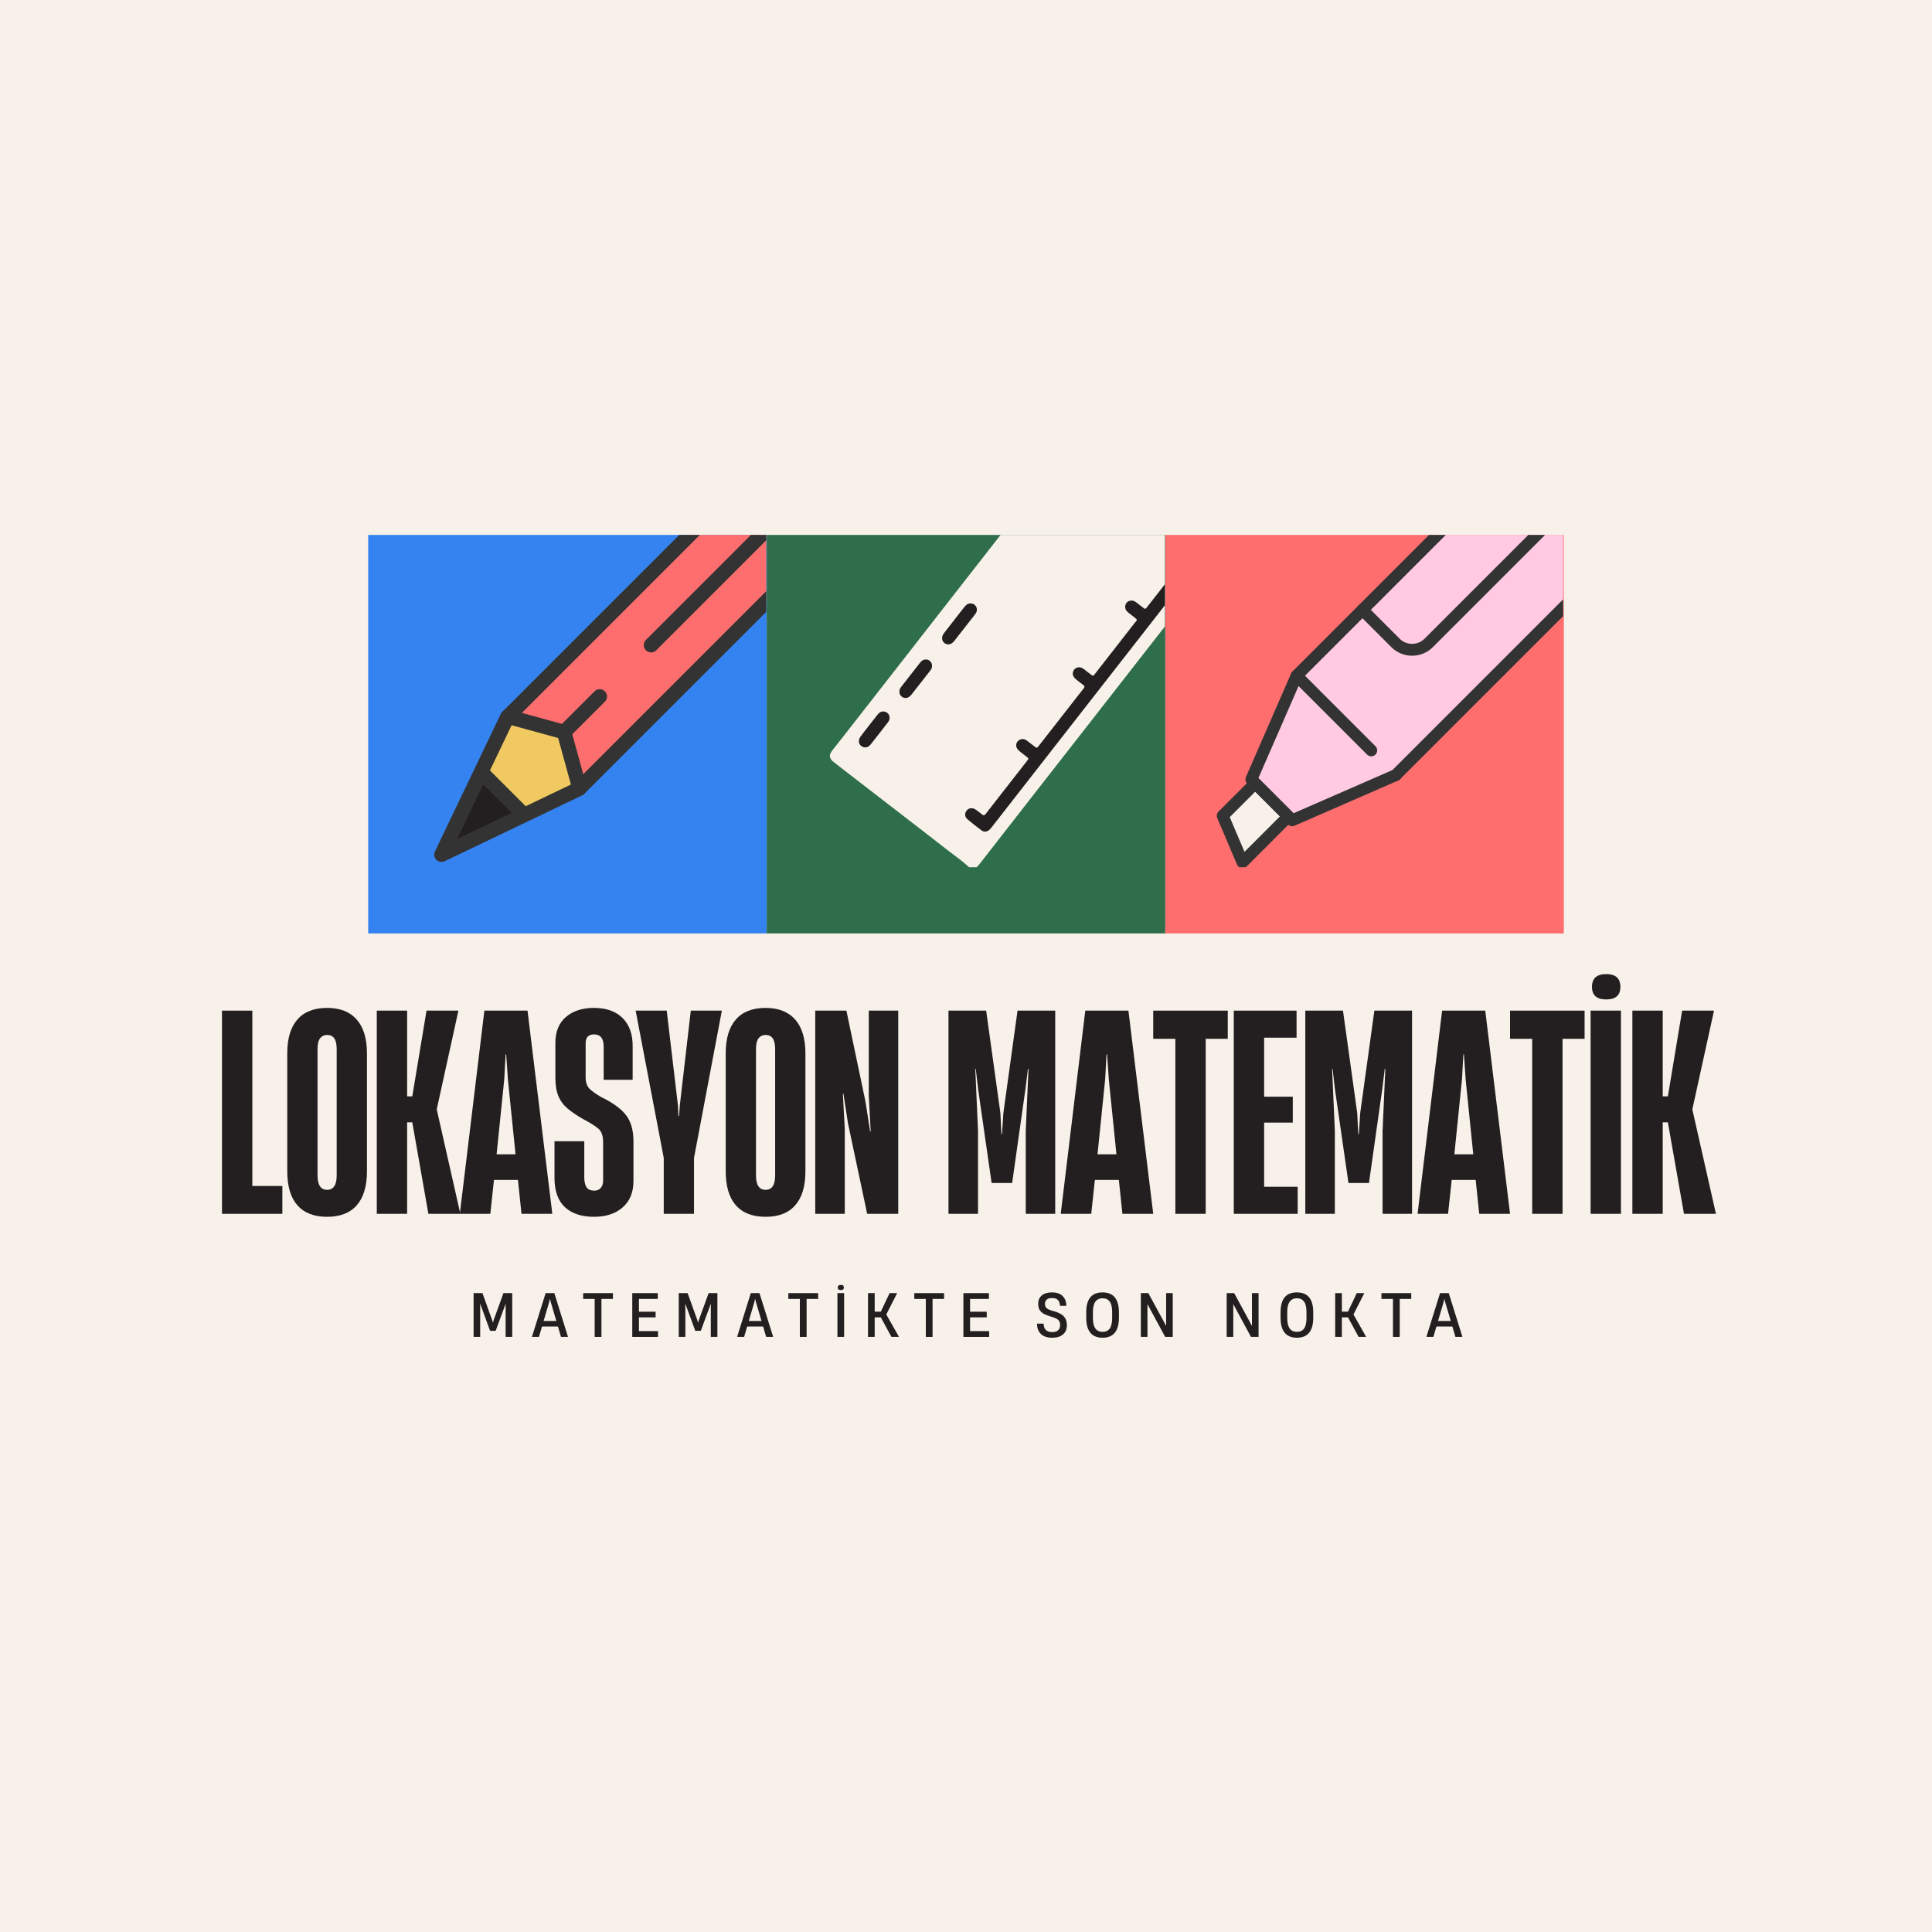 <svg xmlns="http://www.w3.org/2000/svg" xmlns:xlink="http://www.w3.org/1999/xlink" width="500" zoomAndPan="magnify" viewBox="0 0 375 375" height="500" preserveAspectRatio="xMidYMid meet" version="1.0"><defs><g/><clipPath id="18a53bdad0"><path d="M 71.465 103.828 L 148.82 103.828 L 148.82 181.184 L 71.465 181.184 Z M 71.465 103.828 " clip-rule="nonzero"/></clipPath><clipPath id="9b002ea28c"><path d="M 148.82 103.828 L 226.18 103.828 L 226.18 181.184 L 148.82 181.184 Z M 148.82 103.828 " clip-rule="nonzero"/></clipPath><clipPath id="8d3fd972b6"><path d="M 226.18 103.828 L 303.535 103.828 L 303.535 181.184 L 226.18 181.184 Z M 226.18 103.828 " clip-rule="nonzero"/></clipPath><clipPath id="bc98796a0a"><path d="M 85 103.828 L 148.73 103.828 L 148.73 166 L 85 166 Z M 85 103.828 " clip-rule="nonzero"/></clipPath><clipPath id="e4d148630d"><path d="M 84.23 103.828 L 148.73 103.828 L 148.73 167.578 L 84.23 167.578 Z M 84.23 103.828 " clip-rule="nonzero"/></clipPath><clipPath id="d8b515c394"><path d="M 124 103.828 L 148.73 103.828 L 148.73 127 L 124 127 Z M 124 103.828 " clip-rule="nonzero"/></clipPath><clipPath id="a5279fab9a"><path d="M 161 103.828 L 226.094 103.828 L 226.094 168.328 L 161 168.328 Z M 161 103.828 " clip-rule="nonzero"/></clipPath><clipPath id="f34d62b1c0"><path d="M 166 103.828 L 226.094 103.828 L 226.094 162 L 166 162 Z M 166 103.828 " clip-rule="nonzero"/></clipPath><clipPath id="9ede43955b"><path d="M 242 103.828 L 303.402 103.828 L 303.402 160 L 242 160 Z M 242 103.828 " clip-rule="nonzero"/></clipPath><clipPath id="e6f65c08e6"><path d="M 269 103.828 L 303.402 103.828 L 303.402 152 L 269 152 Z M 269 103.828 " clip-rule="nonzero"/></clipPath><clipPath id="19765ef10a"><path d="M 250 103.828 L 303.402 103.828 L 303.402 133 L 250 133 Z M 250 103.828 " clip-rule="nonzero"/></clipPath><clipPath id="162c7fad0d"><path d="M 236 150 L 252 150 L 252 168.328 L 236 168.328 Z M 236 150 " clip-rule="nonzero"/></clipPath><clipPath id="3870f77e57"><path d="M 263 103.828 L 303.402 103.828 L 303.402 128 L 263 128 Z M 263 103.828 " clip-rule="nonzero"/></clipPath></defs><rect x="-37.5" width="450" fill="#ffffff" y="-37.5" height="450" fill-opacity="1"/><rect x="-37.5" width="450" fill="#f8f1e9" y="-37.5" height="450" fill-opacity="1"/><g clip-path="url(#18a53bdad0)"><path fill="#3583f0" d="M 71.465 103.828 L 148.82 103.828 L 148.82 181.184 L 71.465 181.184 Z M 71.465 103.828 " fill-opacity="1" fill-rule="nonzero"/></g><g clip-path="url(#9b002ea28c)"><path fill="#2e6e4b" d="M 148.82 103.828 L 226.18 103.828 L 226.18 181.184 L 148.82 181.184 Z M 148.82 103.828 " fill-opacity="1" fill-rule="nonzero"/></g><g clip-path="url(#8d3fd972b6)"><path fill="#fe6e6e" d="M 226.18 103.828 L 303.535 103.828 L 303.535 181.184 L 226.18 181.184 Z M 226.18 103.828 " fill-opacity="1" fill-rule="nonzero"/></g><g clip-path="url(#bc98796a0a)"><path fill="#fe6e6e" d="M 252.105 13.324 L 112.379 153.051 L 85.699 165.828 L 98.477 139.148 L 238.203 -0.578 Z M 252.105 13.324 " fill-opacity="1" fill-rule="nonzero"/></g><path fill="#231f20" d="M 87.199 164.34 L 100.543 157.949 L 93.59 150.988 Z M 87.199 164.34 " fill-opacity="1" fill-rule="nonzero"/><path fill="#f0c960" d="M 111.477 151.957 L 108.91 142.629 L 99.582 140.062 L 98.914 139.875 L 94.234 149.652 L 101.887 157.305 L 111.66 152.625 Z M 111.477 151.957 " fill-opacity="1" fill-rule="nonzero"/><g clip-path="url(#e4d148630d)"><path stroke-linecap="round" transform="matrix(1.419, 0, 0, 1.419, 83.378, -13.423)" fill="none" stroke-linejoin="round" d="M 118.94 18.855 L 20.443 117.352 L 1.636 126.359 L 10.643 107.552 L 109.14 9.055 " stroke="#333333" stroke-width="2" stroke-opacity="1" stroke-miterlimit="10"/></g><path stroke-linecap="round" transform="matrix(1.419, 0, 0, 1.419, 83.378, -13.423)" fill="none" stroke-linejoin="round" d="M 10.715 107.48 L 18.4 109.595 L 20.515 117.28 " stroke="#333333" stroke-width="2" stroke-opacity="1" stroke-miterlimit="10"/><g clip-path="url(#d8b515c394)"><path stroke-linecap="round" transform="matrix(1.419, 0, 0, 1.419, 83.378, -13.423)" fill="none" stroke-linejoin="round" d="M 30.301 97.699 L 111.244 16.754 " stroke="#333333" stroke-width="2" stroke-opacity="1" stroke-miterlimit="10"/></g><path stroke-linecap="round" transform="matrix(1.419, 0, 0, 1.419, 83.378, -13.423)" fill="none" stroke-linejoin="round" d="M 18.4 109.6 L 23.271 104.732 " stroke="#333333" stroke-width="2" stroke-opacity="1" stroke-miterlimit="10"/><path stroke-linecap="round" transform="matrix(1.419, 0, 0, 1.419, 83.378, -13.423)" fill="none" stroke-linejoin="round" d="M 7.201 115.201 L 12.796 120.797 " stroke="#333333" stroke-width="2" stroke-opacity="1" stroke-miterlimit="10"/><g clip-path="url(#a5279fab9a)"><path fill="#f8f1e9" d="M 172.664 139.207 C 172.66 139.195 172.66 139.184 172.66 139.172 C 172.66 139.172 172.66 139.172 172.66 139.168 C 172.66 139.184 172.664 139.195 172.664 139.211 C 172.664 139.207 172.664 139.207 172.664 139.207 Z M 180.91 129.195 C 180.91 129.184 180.91 129.172 180.906 129.164 C 180.91 129.172 180.91 129.18 180.91 129.188 C 180.91 129.191 180.91 129.191 180.91 129.195 Z M 180.902 129.094 C 180.902 129.094 180.902 129.098 180.902 129.098 C 180.898 129.082 180.898 129.066 180.895 129.047 C 180.895 129.051 180.895 129.055 180.895 129.059 C 180.898 129.07 180.898 129.082 180.902 129.094 Z M 180.906 129.156 C 180.906 129.152 180.906 129.145 180.906 129.137 C 180.906 129.145 180.906 129.156 180.906 129.164 C 180.906 129.16 180.906 129.16 180.906 129.156 Z M 172.66 139.555 C 172.66 139.555 172.66 139.559 172.66 139.559 C 172.664 139.531 172.668 139.5 172.668 139.473 C 172.668 139.473 172.668 139.477 172.668 139.477 C 172.668 139.504 172.664 139.531 172.66 139.555 Z M 172.672 139.328 C 172.672 139.367 172.672 139.406 172.672 139.441 C 172.672 139.441 172.672 139.445 172.672 139.445 C 172.672 139.406 172.672 139.367 172.672 139.328 C 172.672 139.324 172.672 139.32 172.672 139.312 C 172.672 139.32 172.672 139.324 172.672 139.328 Z M 180.887 129 C 180.887 129 180.887 129.004 180.887 129.008 C 180.883 128.992 180.883 128.977 180.879 128.957 C 180.879 128.961 180.879 128.965 180.879 128.965 C 180.883 128.977 180.883 128.988 180.887 129 Z M 180.223 128.145 C 180.227 128.145 180.227 128.145 180.227 128.145 C 180.227 128.145 180.227 128.145 180.223 128.145 Z M 180.75 128.633 C 180.75 128.633 180.754 128.633 180.754 128.633 C 180.746 128.625 180.742 128.617 180.738 128.609 C 180.738 128.609 180.738 128.613 180.742 128.613 C 180.742 128.621 180.746 128.625 180.75 128.633 Z M 180.227 128.145 C 180.23 128.145 180.23 128.148 180.234 128.148 C 180.23 128.148 180.23 128.145 180.227 128.145 Z M 180.793 128.711 C 180.793 128.711 180.793 128.711 180.793 128.707 C 180.793 128.707 180.793 128.711 180.793 128.711 Z M 180.789 128.707 C 180.789 128.703 180.785 128.699 180.785 128.695 C 180.785 128.699 180.789 128.703 180.793 128.707 C 180.789 128.707 180.789 128.707 180.789 128.707 Z M 180.867 128.918 C 180.863 128.906 180.863 128.898 180.859 128.891 C 180.859 128.895 180.863 128.902 180.863 128.906 C 180.863 128.91 180.867 128.914 180.867 128.918 Z M 180.859 128.891 C 180.859 128.883 180.855 128.879 180.855 128.875 C 180.855 128.875 180.855 128.875 180.855 128.879 C 180.855 128.883 180.859 128.887 180.859 128.891 Z M 180.84 128.824 C 180.836 128.812 180.832 128.801 180.828 128.789 C 180.828 128.793 180.828 128.793 180.828 128.793 C 180.828 128.801 180.832 128.805 180.832 128.812 C 180.836 128.816 180.836 128.82 180.84 128.824 Z M 172.617 139.734 C 172.621 139.723 172.629 139.711 172.629 139.695 C 172.629 139.711 172.621 139.723 172.617 139.734 Z M 172.484 140.035 C 172.488 140.035 172.488 140.031 172.488 140.027 C 172.488 140.031 172.488 140.035 172.484 140.035 Z M 172.414 138.59 C 172.418 138.598 172.422 138.602 172.426 138.605 C 172.422 138.602 172.418 138.598 172.414 138.59 Z M 172.332 138.5 C 172.332 138.5 172.336 138.504 172.34 138.508 C 172.336 138.504 172.332 138.5 172.332 138.5 Z M 172.492 138.703 C 172.492 138.707 172.496 138.711 172.5 138.715 C 172.496 138.711 172.492 138.707 172.492 138.703 Z M 172.645 139.082 C 172.641 139.07 172.637 139.062 172.637 139.051 C 172.637 139.051 172.637 139.051 172.637 139.055 C 172.641 139.062 172.641 139.07 172.645 139.082 Z M 172.645 139.082 C 172.645 139.082 172.645 139.086 172.645 139.086 C 172.645 139.086 172.645 139.082 172.645 139.082 Z M 172.348 138.516 C 172.344 138.516 172.344 138.512 172.34 138.508 C 172.344 138.512 172.344 138.516 172.348 138.516 Z M 172.5 138.715 C 172.5 138.715 172.5 138.719 172.5 138.719 C 172.5 138.719 172.5 138.715 172.5 138.715 Z M 172.598 139.801 C 172.605 139.777 172.613 139.758 172.617 139.734 C 172.613 139.758 172.605 139.777 172.598 139.797 C 172.598 139.801 172.598 139.801 172.598 139.801 Z M 172.605 138.941 C 172.602 138.934 172.598 138.93 172.598 138.922 C 172.598 138.926 172.598 138.926 172.598 138.926 C 172.602 138.93 172.602 138.934 172.605 138.941 Z M 180.312 128.188 Z M 172.504 140.008 C 172.516 139.98 172.527 139.957 172.539 139.934 C 172.527 139.957 172.516 139.98 172.504 140.004 C 172.504 140.004 172.504 140.004 172.504 140.008 Z M 172.633 139.68 C 172.633 139.68 172.633 139.68 172.633 139.684 C 172.641 139.652 172.648 139.621 172.652 139.59 C 172.648 139.621 172.641 139.648 172.633 139.68 Z M 172.555 139.902 C 172.559 139.895 172.559 139.891 172.562 139.887 C 172.559 139.891 172.559 139.895 172.555 139.898 C 172.555 139.898 172.555 139.898 172.555 139.902 Z M 172.559 138.832 C 172.555 138.824 172.551 138.812 172.547 138.805 C 172.551 138.812 172.555 138.824 172.559 138.832 Z M 172.562 139.887 C 172.57 139.867 172.578 139.848 172.586 139.824 C 172.586 139.828 172.586 139.828 172.586 139.828 C 172.578 139.848 172.57 139.867 172.562 139.887 Z M 187.336 158.117 C 187.328 158.441 187.465 158.766 187.762 159.023 C 187.465 158.766 187.328 158.441 187.336 158.117 Z M 238.965 95.098 C 239.32 95.371 239.539 95.539 239.711 95.586 C 239.539 95.539 239.32 95.371 238.965 95.098 Z M 237.043 96.781 C 237.105 96.836 237.172 96.891 237.234 96.945 C 237.172 96.891 237.105 96.836 237.043 96.781 Z M 236.559 95.711 C 236.562 95.648 236.57 95.586 236.586 95.523 C 236.57 95.586 236.562 95.648 236.559 95.711 Z M 236.555 95.777 C 236.551 96.113 236.695 96.418 236.945 96.684 C 236.695 96.418 236.551 96.113 236.555 95.777 Z M 246.375 87.465 C 246.277 87.574 246.191 87.699 246.102 87.816 C 246.191 87.699 246.277 87.574 246.375 87.465 Z M 220.266 116.762 C 220.113 116.68 219.953 116.629 219.785 116.609 C 219.953 116.629 220.113 116.68 220.266 116.762 Z M 246.301 86.941 C 246.504 87.09 246.57 87.238 246.395 87.441 C 246.57 87.238 246.504 87.09 246.301 86.941 Z M 229.855 108.043 C 229.895 108.078 229.926 108.113 229.949 108.152 C 229.926 108.113 229.895 108.078 229.855 108.043 Z M 265.395 65.199 C 265.504 65.301 265.59 65.402 265.66 65.504 C 265.59 65.402 265.504 65.301 265.395 65.199 Z M 180.301 128.184 C 180.305 128.184 180.309 128.188 180.312 128.188 C 180.309 128.188 180.305 128.184 180.301 128.184 Z M 212.152 131.18 C 212.289 131.172 212.402 131.008 212.668 130.656 C 212.402 131.008 212.289 131.172 212.152 131.18 Z M 229.316 104.672 C 228.852 104.59 228.395 104.766 228.109 105.156 C 228.395 104.766 228.852 104.59 229.316 104.672 Z M 277.602 49.219 C 277.574 53.395 276.25 57.105 273.707 60.434 C 272.766 61.664 271.883 62.945 270.926 64.168 C 268.285 67.547 265.637 70.922 262.992 74.297 C 261.137 76.672 259.285 79.051 257.43 81.426 C 255.148 84.352 252.863 87.273 250.582 90.199 C 248.941 92.301 247.301 94.402 245.664 96.504 C 243.555 99.211 241.445 101.918 239.336 104.625 C 236.262 108.574 233.184 112.527 230.105 116.477 C 226.625 120.938 223.141 125.395 219.66 129.852 C 216.879 133.418 214.102 136.984 211.32 140.547 C 208.141 144.625 204.953 148.695 201.77 152.77 C 198.676 156.738 195.586 160.707 192.492 164.676 C 191.668 165.734 190.84 166.797 190.012 167.855 C 189.734 168.211 189.426 168.52 188.941 168.562 C 188.602 168.59 188.293 168.5 188.043 168.27 C 186.793 167.121 185.398 166.16 184.062 165.117 C 180.793 162.562 177.504 160.031 174.219 157.496 C 170.844 154.887 167.461 152.285 164.086 149.68 C 163.312 149.082 162.551 148.477 161.781 147.879 C 160.965 147.242 160.859 146.559 161.496 145.727 C 162.199 144.805 162.938 143.91 163.648 142.996 C 166.93 138.793 170.211 134.59 173.488 130.387 C 176.598 126.398 179.703 122.414 182.812 118.426 C 186.121 114.188 189.434 109.945 192.742 105.707 C 195.707 101.906 198.672 98.102 201.641 94.301 C 205.25 89.676 208.855 85.051 212.465 80.426 C 215.551 76.48 218.645 72.543 221.727 68.598 C 223.938 65.766 226.133 62.918 228.344 60.086 C 231.426 56.141 234.52 52.203 237.602 48.254 C 239.941 45.258 242.266 42.25 244.602 39.25 C 245.344 38.301 246.055 37.32 246.922 36.48 C 249.641 33.84 252.844 32.102 256.602 31.496 C 262.012 30.621 266.871 31.922 271.109 35.391 C 274.465 38.141 276.508 41.699 277.316 45.965 C 277.52 47.039 277.633 48.121 277.602 49.219 Z M 172.637 139.051 C 172.637 139.051 172.637 139.051 172.637 139.055 C 172.641 139.062 172.641 139.07 172.645 139.082 C 172.645 139.082 172.645 139.086 172.645 139.086 C 172.645 139.086 172.645 139.082 172.645 139.082 C 172.641 139.07 172.637 139.062 172.637 139.051 Z M 172.348 138.516 C 172.344 138.516 172.344 138.512 172.34 138.508 C 172.336 138.504 172.332 138.5 172.332 138.5 C 172.332 138.5 172.336 138.504 172.34 138.508 C 172.344 138.512 172.344 138.516 172.348 138.516 Z M 172.426 138.605 C 172.422 138.602 172.418 138.598 172.414 138.59 C 172.418 138.598 172.422 138.602 172.426 138.605 Z M 172.488 140.027 C 172.488 140.031 172.488 140.035 172.484 140.035 C 172.488 140.035 172.488 140.031 172.488 140.027 Z M 172.5 138.719 C 172.5 138.719 172.5 138.715 172.5 138.715 C 172.496 138.711 172.492 138.707 172.492 138.703 C 172.492 138.707 172.496 138.711 172.5 138.715 C 172.5 138.715 172.5 138.719 172.5 138.719 Z M 172.539 139.934 C 172.527 139.957 172.516 139.98 172.504 140.008 C 172.504 140.004 172.504 140.004 172.504 140.004 C 172.516 139.98 172.527 139.957 172.539 139.934 Z M 172.547 138.805 C 172.551 138.812 172.555 138.824 172.559 138.832 C 172.555 138.824 172.551 138.812 172.547 138.805 Z M 172.586 139.824 C 172.578 139.848 172.57 139.867 172.562 139.887 C 172.559 139.891 172.559 139.895 172.555 139.898 C 172.555 139.898 172.555 139.898 172.555 139.902 C 172.559 139.895 172.559 139.891 172.562 139.887 C 172.57 139.867 172.578 139.848 172.586 139.828 C 172.586 139.828 172.586 139.828 172.586 139.824 Z M 172.598 138.922 C 172.598 138.926 172.598 138.926 172.598 138.926 C 172.602 138.93 172.602 138.934 172.605 138.941 C 172.602 138.934 172.598 138.93 172.598 138.922 Z M 172.629 139.695 C 172.629 139.711 172.621 139.723 172.617 139.734 C 172.613 139.758 172.605 139.777 172.598 139.797 C 172.598 139.801 172.598 139.801 172.598 139.801 C 172.605 139.777 172.613 139.758 172.617 139.734 C 172.621 139.723 172.629 139.711 172.629 139.695 Z M 172.652 139.59 C 172.648 139.621 172.641 139.648 172.633 139.68 C 172.633 139.68 172.633 139.68 172.633 139.684 C 172.641 139.652 172.648 139.621 172.652 139.59 Z M 172.66 139.168 C 172.66 139.184 172.664 139.195 172.664 139.211 C 172.664 139.207 172.664 139.207 172.664 139.207 C 172.66 139.195 172.66 139.184 172.66 139.172 C 172.66 139.172 172.66 139.172 172.66 139.168 Z M 172.668 139.473 C 172.668 139.473 172.668 139.477 172.668 139.477 C 172.668 139.504 172.664 139.531 172.66 139.555 C 172.66 139.555 172.66 139.559 172.66 139.559 C 172.664 139.531 172.668 139.5 172.668 139.473 Z M 172.672 139.328 C 172.672 139.324 172.672 139.32 172.672 139.312 C 172.672 139.32 172.672 139.324 172.672 139.328 C 172.672 139.367 172.672 139.406 172.672 139.441 C 172.672 139.441 172.672 139.445 172.672 139.445 C 172.672 139.406 172.672 139.367 172.672 139.328 Z M 180.906 129.137 C 180.906 129.145 180.906 129.156 180.906 129.164 C 180.91 129.172 180.91 129.18 180.91 129.188 C 180.91 129.191 180.91 129.191 180.91 129.195 C 180.91 129.184 180.91 129.172 180.906 129.164 C 180.906 129.16 180.906 129.16 180.906 129.156 C 180.906 129.152 180.906 129.145 180.906 129.137 Z M 180.895 129.047 C 180.895 129.051 180.895 129.055 180.895 129.059 C 180.898 129.07 180.898 129.082 180.902 129.094 C 180.902 129.094 180.902 129.098 180.902 129.098 C 180.898 129.082 180.898 129.066 180.895 129.047 Z M 180.879 128.957 C 180.879 128.961 180.879 128.965 180.879 128.965 C 180.883 128.977 180.883 128.988 180.887 129 C 180.887 129 180.887 129.004 180.887 129.008 C 180.883 128.992 180.883 128.977 180.879 128.957 Z M 180.855 128.875 C 180.855 128.875 180.855 128.875 180.855 128.879 C 180.855 128.883 180.859 128.887 180.859 128.891 C 180.863 128.898 180.863 128.906 180.867 128.918 C 180.867 128.914 180.863 128.91 180.863 128.906 C 180.863 128.902 180.859 128.895 180.859 128.891 C 180.859 128.883 180.855 128.879 180.855 128.875 Z M 180.828 128.789 C 180.832 128.801 180.836 128.812 180.84 128.824 C 180.836 128.82 180.836 128.816 180.832 128.812 C 180.832 128.805 180.828 128.801 180.828 128.793 C 180.828 128.793 180.828 128.793 180.828 128.789 Z M 180.785 128.695 C 180.785 128.699 180.789 128.703 180.793 128.707 C 180.793 128.707 180.793 128.711 180.793 128.711 C 180.793 128.711 180.793 128.711 180.793 128.707 C 180.789 128.707 180.789 128.707 180.789 128.707 C 180.789 128.703 180.785 128.699 180.785 128.695 Z M 180.738 128.609 C 180.738 128.609 180.738 128.613 180.742 128.613 C 180.742 128.621 180.746 128.625 180.75 128.633 C 180.75 128.633 180.754 128.633 180.754 128.633 C 180.746 128.625 180.742 128.617 180.738 128.609 Z M 180.234 128.148 C 180.23 128.148 180.23 128.145 180.227 128.145 C 180.227 128.145 180.227 128.145 180.223 128.145 C 180.227 128.145 180.227 128.145 180.227 128.145 C 180.23 128.145 180.23 128.148 180.234 128.148 Z M 180.312 128.188 C 180.309 128.188 180.305 128.184 180.301 128.184 C 180.305 128.184 180.309 128.188 180.312 128.188 Z M 180.387 128.234 C 180.383 128.234 180.383 128.234 180.383 128.234 C 180.379 128.23 180.379 128.23 180.379 128.23 C 180.379 128.23 180.379 128.23 180.383 128.234 C 180.383 128.234 180.383 128.234 180.387 128.234 Z M 180.594 128.418 C 180.59 128.414 180.586 128.41 180.582 128.402 C 180.582 128.406 180.586 128.406 180.586 128.406 C 180.586 128.406 180.59 128.41 180.594 128.414 C 180.594 128.414 180.594 128.418 180.594 128.418 Z M 180.656 128.488 C 180.648 128.48 180.645 128.473 180.641 128.469 C 180.645 128.473 180.648 128.48 180.652 128.484 C 180.652 128.488 180.652 128.488 180.656 128.488 Z M 180.703 128.555 C 180.703 128.555 180.707 128.559 180.707 128.559 C 180.703 128.555 180.703 128.555 180.703 128.555 C 180.699 128.547 180.695 128.543 180.691 128.535 C 180.691 128.535 180.691 128.539 180.691 128.539 C 180.695 128.543 180.699 128.551 180.703 128.555 Z M 180.91 129.285 C 180.914 129.262 180.91 129.238 180.91 129.215 C 180.91 129.238 180.91 129.262 180.91 129.285 C 180.918 129.551 180.836 129.781 180.707 129.996 C 180.836 129.781 180.918 129.551 180.91 129.285 Z M 197.246 144.664 C 197.246 144.707 197.246 144.75 197.25 144.793 C 197.254 144.828 197.258 144.867 197.266 144.906 C 197.312 145.168 197.449 145.426 197.684 145.645 C 197.738 145.695 197.797 145.746 197.852 145.797 C 197.797 145.746 197.738 145.695 197.684 145.645 C 197.449 145.426 197.312 145.168 197.266 144.906 C 197.258 144.867 197.254 144.828 197.25 144.793 C 197.246 144.75 197.246 144.707 197.246 144.664 Z M 196.023 151.984 C 197.121 150.578 198.215 149.176 199.312 147.77 C 199.328 147.746 199.344 147.727 199.359 147.703 C 199.344 147.727 199.328 147.746 199.312 147.77 C 198.215 149.176 197.121 150.578 196.023 151.984 Z M 190.945 158.273 C 190.945 158.273 190.941 158.273 190.941 158.273 C 190.941 158.273 190.945 158.273 190.945 158.273 Z M 187.41 157.738 C 187.43 157.688 187.453 157.637 187.477 157.586 C 187.453 157.637 187.43 157.688 187.41 157.738 Z M 188.785 159.875 C 188.438 159.598 188.098 159.312 187.762 159.023 C 187.465 158.766 187.328 158.441 187.336 158.117 C 187.328 158.441 187.465 158.766 187.762 159.023 C 188.098 159.312 188.438 159.598 188.785 159.875 Z M 190.188 157.773 C 190.02 157.648 189.855 157.523 189.688 157.395 C 189.539 157.285 189.391 157.168 189.227 157.082 C 188.617 156.762 187.988 156.887 187.605 157.391 C 187.559 157.449 187.516 157.512 187.48 157.578 C 187.516 157.512 187.559 157.449 187.605 157.391 C 187.988 156.887 188.617 156.762 189.227 157.082 C 189.391 157.168 189.539 157.285 189.688 157.395 C 189.855 157.523 190.02 157.648 190.188 157.773 Z M 190.703 161.328 C 190.668 161.309 190.637 161.289 190.602 161.27 C 190.637 161.289 190.668 161.309 190.703 161.328 Z M 191.387 161.434 C 191.332 161.441 191.273 161.449 191.219 161.449 C 191.07 161.453 190.926 161.426 190.781 161.367 C 190.762 161.355 190.742 161.348 190.723 161.336 C 190.742 161.348 190.762 161.355 190.781 161.367 C 190.926 161.426 191.07 161.453 191.219 161.449 C 191.273 161.449 191.332 161.441 191.387 161.434 Z M 200.547 150.273 C 197.875 153.699 195.203 157.125 192.531 160.547 C 192.473 160.621 192.414 160.699 192.352 160.77 C 192.414 160.699 192.473 160.621 192.531 160.547 C 195.203 157.125 197.875 153.699 200.547 150.273 Z M 209.496 129.551 Z M 209.062 129.613 C 209.047 129.617 209.035 129.625 209.023 129.629 C 209.035 129.625 209.047 129.617 209.062 129.613 Z M 208.977 131.992 C 209.055 132.055 209.129 132.117 209.207 132.176 C 209.379 132.312 209.551 132.453 209.727 132.59 C 209.551 132.453 209.379 132.312 209.207 132.176 C 209.129 132.117 209.055 132.055 208.977 131.992 Z M 208.227 130.781 C 208.227 130.832 208.23 130.883 208.238 130.934 C 208.246 130.984 208.258 131.035 208.27 131.086 C 208.277 131.109 208.285 131.137 208.297 131.16 C 208.344 131.297 208.418 131.43 208.52 131.559 C 208.418 131.43 208.344 131.297 208.297 131.16 C 208.285 131.137 208.277 131.109 208.27 131.086 C 208.258 131.035 208.246 130.984 208.238 130.934 C 208.23 130.883 208.227 130.832 208.227 130.781 C 208.223 130.5 208.32 130.223 208.523 129.98 C 208.617 129.867 208.734 129.77 208.863 129.699 C 208.734 129.77 208.617 129.867 208.523 129.98 C 208.32 130.223 208.223 130.5 208.227 130.781 Z M 208.629 131.684 C 208.629 131.684 208.625 131.684 208.625 131.68 C 208.625 131.684 208.629 131.684 208.629 131.684 Z M 209.73 134.418 C 209.457 134.77 209.184 135.121 208.91 135.469 C 207.703 137.016 206.496 138.559 205.289 140.105 C 206.496 138.559 207.703 137.016 208.91 135.469 C 209.184 135.121 209.457 134.77 209.73 134.418 Z M 210.492 133.301 C 210.492 133.316 210.492 133.328 210.492 133.344 C 210.492 133.371 210.484 133.398 210.473 133.43 C 210.484 133.398 210.492 133.371 210.492 133.344 C 210.492 133.328 210.492 133.316 210.492 133.301 Z M 210.57 130.051 C 210.438 129.949 210.305 129.852 210.164 129.766 C 210.031 129.68 209.891 129.625 209.754 129.59 C 209.891 129.625 210.031 129.68 210.164 129.766 C 210.305 129.852 210.438 129.949 210.57 130.051 Z M 211.684 130.906 C 211.574 130.824 211.441 130.719 211.277 130.602 C 211.262 130.59 211.25 130.582 211.234 130.57 C 211.25 130.582 211.262 130.59 211.277 130.602 C 211.441 130.719 211.574 130.824 211.684 130.906 Z M 216.84 125.32 C 215.523 127.008 214.207 128.695 212.883 130.379 C 212.805 130.48 212.73 130.574 212.668 130.656 C 212.402 131.008 212.289 131.172 212.152 131.18 C 212.07 131.184 211.984 131.137 211.855 131.039 C 211.844 131.031 211.828 131.02 211.816 131.012 C 211.828 131.02 211.844 131.031 211.855 131.039 C 211.984 131.137 212.07 131.184 212.152 131.18 C 212.289 131.172 212.402 131.008 212.668 130.656 C 212.73 130.574 212.805 130.48 212.883 130.379 C 214.207 128.695 215.523 127.008 216.84 125.32 Z M 218.996 116.762 C 218.562 117.004 218.34 117.484 218.402 117.961 C 218.34 117.484 218.562 117.004 218.996 116.762 Z M 219.234 116.66 C 219.18 116.68 219.125 116.699 219.074 116.723 C 219.125 116.699 219.18 116.68 219.234 116.66 Z M 220.039 119.734 C 219.879 119.609 219.719 119.492 219.559 119.371 C 219.453 119.289 219.344 119.207 219.242 119.125 C 219.344 119.207 219.453 119.289 219.559 119.371 C 219.719 119.492 219.879 119.609 220.039 119.734 Z M 221.438 117.641 C 221.125 117.398 220.812 117.156 220.5 116.914 C 220.445 116.871 220.391 116.832 220.332 116.801 C 220.312 116.785 220.289 116.773 220.266 116.762 C 220.113 116.68 219.953 116.629 219.785 116.609 C 219.953 116.629 220.113 116.68 220.266 116.762 C 220.289 116.773 220.312 116.785 220.332 116.801 C 220.391 116.832 220.445 116.871 220.5 116.914 C 220.812 117.156 221.125 117.398 221.438 117.641 Z M 255.895 49.199 C 255.93 51.562 257.777 52.934 259.664 52.945 C 261.34 52.953 263.504 51.539 263.391 49.176 C 263.383 47.07 261.742 45.434 259.633 45.434 C 257.797 45.43 255.859 46.863 255.895 49.199 Z M 262.707 66.344 C 262.684 66.25 262.613 66.16 262.469 66.066 C 262.281 65.945 262.102 65.805 261.93 65.656 C 262.102 65.805 262.281 65.945 262.469 66.066 C 262.613 66.16 262.684 66.25 262.707 66.344 Z M 261.57 63.805 C 261.672 63.672 261.789 63.566 261.918 63.484 C 261.789 63.566 261.672 63.672 261.57 63.805 C 261.277 64.188 261.246 64.672 261.465 65.102 C 261.246 64.672 261.277 64.188 261.57 63.805 Z M 256.828 74.062 C 256.848 74.035 256.871 74.012 256.895 73.98 C 256.871 74.012 256.848 74.035 256.828 74.062 Z M 256.309 74.148 C 256.262 74.117 256.211 74.082 256.152 74.035 C 256.211 74.082 256.262 74.117 256.309 74.148 C 256.512 74.289 256.605 74.297 256.746 74.156 C 256.605 74.297 256.512 74.289 256.309 74.148 Z M 255.719 73.688 C 255.75 73.715 255.785 73.742 255.816 73.77 C 255.785 73.742 255.75 73.715 255.719 73.688 Z M 254 73.398 C 254.281 73.23 254.629 73.184 254.973 73.273 C 254.629 73.184 254.281 73.23 254 73.398 Z M 253.406 74.496 C 253.402 74.453 253.406 74.41 253.406 74.371 C 253.406 74.41 253.402 74.453 253.406 74.496 Z M 252.34 79.816 C 253.113 78.824 253.887 77.832 254.656 76.84 C 255.039 76.348 255.035 76.344 254.559 75.973 C 254.469 75.902 254.379 75.836 254.285 75.77 C 254.379 75.836 254.469 75.902 254.559 75.973 C 255.035 76.344 255.039 76.348 254.656 76.84 C 253.887 77.832 253.113 78.824 252.34 79.816 Z M 248.41 84.855 C 248.336 84.945 248.277 85.004 248.223 85.039 C 248.277 85.004 248.336 84.945 248.41 84.855 Z M 244.953 85.844 C 244.992 85.887 245.031 85.93 245.074 85.969 C 245.031 85.93 244.992 85.887 244.953 85.844 C 244.547 85.367 244.535 84.711 244.91 84.242 C 245.262 83.809 245.887 83.668 246.426 83.926 C 246.871 84.137 247.211 84.496 247.605 84.785 C 247.652 84.82 247.695 84.852 247.734 84.879 C 247.695 84.852 247.652 84.82 247.605 84.785 C 247.211 84.496 246.871 84.137 246.426 83.926 C 245.887 83.668 245.262 83.809 244.91 84.242 C 244.535 84.711 244.547 85.367 244.953 85.844 Z M 246.395 87.441 C 246.57 87.238 246.504 87.09 246.301 86.941 C 246.102 86.801 245.91 86.652 245.715 86.5 C 245.91 86.652 246.102 86.801 246.301 86.941 C 246.504 87.09 246.57 87.238 246.395 87.441 Z M 246.102 87.816 C 246.191 87.699 246.277 87.574 246.375 87.465 C 246.277 87.574 246.191 87.699 246.102 87.816 Z M 240.148 95.418 C 240.262 95.305 240.391 95.141 240.559 94.922 C 242.219 92.797 243.879 90.668 245.539 88.543 C 243.879 90.668 242.219 92.797 240.559 94.922 C 240.391 95.141 240.262 95.305 240.148 95.418 Z M 239.754 95.598 C 239.762 95.598 239.77 95.598 239.773 95.602 C 239.77 95.598 239.762 95.598 239.754 95.598 Z M 238.77 94.949 C 238.832 95 238.898 95.047 238.965 95.098 C 239.32 95.371 239.539 95.539 239.711 95.586 C 239.539 95.539 239.32 95.371 238.965 95.098 C 238.898 95.047 238.832 95 238.77 94.949 Z M 237.043 96.781 C 237.105 96.836 237.172 96.891 237.234 96.945 C 237.172 96.891 237.105 96.836 237.043 96.781 Z M 236.555 95.777 C 236.551 96.113 236.695 96.418 236.945 96.684 C 236.695 96.418 236.551 96.113 236.555 95.777 C 236.555 95.754 236.555 95.73 236.559 95.711 C 236.562 95.648 236.57 95.586 236.586 95.523 C 236.57 95.586 236.562 95.648 236.559 95.711 C 236.555 95.73 236.555 95.754 236.555 95.777 Z M 232.395 105.387 C 232.383 105.406 232.375 105.422 232.363 105.438 C 232.375 105.422 232.383 105.406 232.395 105.387 Z M 230.887 105.672 C 230.887 105.672 230.891 105.676 230.891 105.676 C 230.891 105.676 230.887 105.672 230.887 105.672 Z M 229.984 104.973 C 230.02 105 230.059 105.027 230.094 105.055 C 230.059 105.027 230.02 105 229.984 104.973 Z M 229.984 108.227 C 229.988 108.242 229.996 108.262 229.996 108.281 C 229.996 108.262 229.988 108.242 229.984 108.227 Z M 229.855 108.043 C 229.895 108.078 229.926 108.113 229.949 108.152 C 229.926 108.113 229.895 108.078 229.855 108.043 Z M 229.762 107.965 C 229.797 107.988 229.828 108.016 229.855 108.043 C 229.828 108.016 229.797 107.988 229.762 107.965 C 229.387 107.691 229.02 107.406 228.66 107.113 C 228.613 107.074 228.57 107.039 228.523 107 C 228.57 107.039 228.613 107.074 228.66 107.113 C 229.02 107.406 229.387 107.691 229.762 107.965 Z M 229.137 109.551 C 229.277 109.371 229.422 109.191 229.562 109.012 C 229.422 109.191 229.277 109.371 229.137 109.551 Z M 229.688 104.797 C 229.723 104.812 229.754 104.832 229.789 104.848 C 229.754 104.832 229.723 104.812 229.688 104.797 Z M 227.949 105.449 C 227.988 105.348 228.039 105.246 228.109 105.156 C 228.395 104.766 228.852 104.59 229.316 104.672 C 228.852 104.59 228.395 104.766 228.109 105.156 C 228.039 105.246 227.988 105.348 227.949 105.449 Z M 228.113 106.582 C 228.227 106.727 228.363 106.859 228.504 106.98 C 228.363 106.859 228.227 106.727 228.113 106.582 Z M 227.867 105.867 C 227.867 105.867 227.867 105.863 227.867 105.863 C 227.867 105.863 227.867 105.867 227.867 105.867 Z M 225.934 113.664 C 224.852 115.047 223.773 116.43 222.695 117.812 C 222.477 118.09 222.379 118.211 222.25 118.195 C 222.379 118.211 222.477 118.09 222.695 117.812 C 223.773 116.43 224.852 115.047 225.934 113.664 Z M 263.852 69.16 C 263.824 69.195 263.793 69.23 263.766 69.27 C 259.355 74.922 254.941 80.574 250.527 86.227 C 245.301 92.922 240.074 99.617 234.848 106.312 C 231.875 110.121 228.906 113.93 225.934 117.738 C 228.906 113.93 231.875 110.121 234.848 106.312 C 240.074 99.617 245.301 92.922 250.527 86.227 C 254.941 80.574 259.355 74.922 263.766 69.27 C 263.793 69.23 263.824 69.195 263.852 69.16 Z M 264.84 64.711 C 264.336 64.289 263.805 63.898 263.254 63.535 C 263.105 63.438 262.949 63.371 262.793 63.336 C 262.949 63.371 263.105 63.438 263.254 63.535 C 263.805 63.898 264.336 64.289 264.84 64.711 Z M 265.66 65.504 C 265.59 65.402 265.504 65.301 265.395 65.199 C 265.242 65.059 265.086 64.918 264.926 64.785 C 265.086 64.918 265.242 65.059 265.395 65.199 C 265.504 65.301 265.59 65.402 265.66 65.504 Z M 228.504 106.98 C 228.363 106.859 228.227 106.727 228.113 106.582 C 228.227 106.727 228.363 106.859 228.504 106.98 Z M 264.84 64.711 C 264.336 64.289 263.805 63.898 263.254 63.535 C 263.805 63.898 264.336 64.289 264.84 64.711 Z M 222.25 118.195 C 222.379 118.211 222.477 118.09 222.695 117.812 C 222.477 118.09 222.379 118.211 222.25 118.195 Z M 265.395 65.199 C 265.242 65.059 265.086 64.918 264.926 64.785 C 265.086 64.918 265.242 65.059 265.395 65.199 Z M 180.691 128.539 C 180.695 128.543 180.699 128.551 180.703 128.555 C 180.699 128.547 180.695 128.543 180.691 128.535 C 180.691 128.535 180.691 128.539 180.691 128.539 Z M 216.84 125.32 C 215.523 127.008 214.207 128.695 212.883 130.379 C 214.207 128.695 215.523 127.008 216.84 125.32 Z M 180.707 128.559 C 180.707 128.559 180.703 128.555 180.703 128.555 C 180.703 128.555 180.703 128.555 180.707 128.559 Z M 180.379 128.23 C 180.379 128.23 180.379 128.23 180.383 128.234 C 180.379 128.23 180.379 128.23 180.379 128.23 Z M 180.586 128.406 C 180.586 128.406 180.59 128.41 180.594 128.414 C 180.594 128.414 180.594 128.418 180.594 128.418 C 180.59 128.414 180.586 128.41 180.582 128.402 C 180.582 128.406 180.586 128.406 180.586 128.406 Z M 180.387 128.234 C 180.383 128.234 180.383 128.234 180.383 128.234 C 180.383 128.234 180.383 128.234 180.387 128.234 Z M 180.91 129.285 C 180.918 129.551 180.836 129.781 180.707 129.996 C 180.836 129.781 180.918 129.551 180.91 129.285 C 180.914 129.262 180.91 129.238 180.91 129.215 C 180.91 129.238 180.91 129.262 180.91 129.285 Z M 180.641 128.469 C 180.645 128.473 180.648 128.48 180.652 128.484 C 180.652 128.488 180.652 128.488 180.656 128.488 C 180.648 128.48 180.645 128.473 180.641 128.469 Z M 208.863 129.699 C 208.734 129.77 208.617 129.867 208.523 129.98 C 208.617 129.867 208.734 129.77 208.863 129.699 Z M 210.57 130.051 C 210.438 129.949 210.305 129.852 210.164 129.766 C 210.305 129.852 210.438 129.949 210.57 130.051 Z M 211.684 130.906 C 211.574 130.824 211.441 130.719 211.277 130.602 C 211.441 130.719 211.574 130.824 211.684 130.906 Z M 191.219 161.449 C 191.07 161.453 190.926 161.426 190.781 161.367 C 190.926 161.426 191.07 161.453 191.219 161.449 Z M 187.41 157.738 C 187.43 157.688 187.453 157.637 187.477 157.586 C 187.453 157.637 187.43 157.688 187.41 157.738 Z M 188.785 159.875 C 188.438 159.598 188.098 159.312 187.762 159.023 C 188.098 159.312 188.438 159.598 188.785 159.875 Z M 197.266 144.906 C 197.312 145.168 197.449 145.426 197.684 145.645 C 197.449 145.426 197.312 145.168 197.266 144.906 Z M 197.266 144.906 " fill-opacity="1" fill-rule="nonzero"/></g><g clip-path="url(#f34d62b1c0)"><path fill="#231f20" d="M 237.824 94.543 C 238.07 94.535 238.336 94.602 238.57 94.773 C 238.703 94.871 238.832 94.965 238.961 95.066 C 239.871 95.766 239.871 95.766 240.559 94.891 C 242.398 92.531 244.242 90.168 246.082 87.809 C 246.184 87.68 246.27 87.543 246.379 87.422 C 246.57 87.211 246.504 87.062 246.297 86.91 C 246.016 86.707 245.738 86.496 245.469 86.277 C 245.289 86.133 245.102 85.988 244.953 85.812 C 244.543 85.336 244.535 84.68 244.91 84.211 C 245.262 83.777 245.887 83.637 246.422 83.891 C 246.867 84.102 247.207 84.465 247.602 84.754 C 248.145 85.148 248.148 85.16 248.535 84.664 C 250.578 82.047 252.617 79.426 254.656 76.809 C 255.035 76.316 255.031 76.312 254.555 75.941 C 254.336 75.77 254.102 75.621 253.895 75.434 C 253.34 74.938 253.25 74.234 253.648 73.684 C 254.035 73.156 254.77 73.039 255.395 73.426 C 255.633 73.57 255.836 73.766 256.059 73.934 C 256.586 74.336 256.59 74.34 256.977 73.844 C 258.289 72.16 259.602 70.477 260.914 68.793 C 261.457 68.098 261.992 67.395 262.547 66.711 C 262.766 66.438 262.781 66.242 262.469 66.035 C 262.215 65.871 261.98 65.68 261.762 65.469 C 261.25 64.977 261.18 64.285 261.57 63.77 C 261.965 63.25 262.652 63.109 263.25 63.504 C 264.008 64 264.73 64.551 265.391 65.168 C 265.965 65.699 266 66.293 265.504 66.977 C 264.945 67.746 264.348 68.488 263.762 69.238 C 259.352 74.891 254.938 80.543 250.527 86.195 C 245.297 92.891 240.07 99.586 234.844 106.281 C 230.203 112.227 225.566 118.176 220.926 124.121 C 215.672 130.855 210.414 137.59 205.16 144.32 C 200.949 149.719 196.742 155.117 192.527 160.516 C 192.371 160.715 192.211 160.918 192.02 161.086 C 191.578 161.469 191.004 161.543 190.539 161.195 C 189.59 160.492 188.652 159.766 187.758 158.992 C 187.23 158.535 187.215 157.863 187.602 157.355 C 187.984 156.855 188.617 156.73 189.223 157.051 C 189.387 157.137 189.535 157.254 189.684 157.363 C 190 157.602 190.316 157.836 190.617 158.09 C 190.891 158.324 191.086 158.285 191.301 158.004 C 191.992 157.098 192.699 156.207 193.398 155.312 C 195.371 152.789 197.34 150.262 199.309 147.738 C 199.703 147.23 199.695 147.227 199.199 146.832 C 198.688 146.426 198.152 146.055 197.68 145.613 C 197.035 145.008 197.117 144.078 197.828 143.645 C 198.34 143.324 198.855 143.414 199.324 143.758 C 199.793 144.098 200.242 144.465 200.707 144.812 C 201.242 145.211 201.207 145.312 201.672 144.715 C 204.074 141.617 206.496 138.531 208.91 135.438 C 209.379 134.836 209.844 134.227 210.328 133.633 C 210.551 133.359 210.562 133.164 210.254 132.949 C 209.895 132.699 209.551 132.418 209.207 132.145 C 209.004 131.988 208.801 131.832 208.625 131.648 C 208.125 131.133 208.094 130.465 208.52 129.949 C 208.906 129.484 209.594 129.375 210.164 129.734 C 210.555 129.98 210.898 130.297 211.273 130.57 C 212.328 131.332 212.035 131.422 212.883 130.348 C 215.332 127.227 217.773 124.094 220.207 120.957 C 220.746 120.262 220.926 120.398 220.035 119.703 C 219.617 119.371 219.164 119.074 218.789 118.699 C 218.066 117.98 218.371 116.828 219.32 116.605 C 219.754 116.504 220.148 116.613 220.5 116.883 C 220.941 117.223 221.375 117.57 221.82 117.906 C 222.297 118.27 222.309 118.273 222.691 117.781 C 224.551 115.406 226.402 113.027 228.258 110.648 C 228.785 109.969 229.309 109.285 229.848 108.617 C 230.07 108.34 230.047 108.141 229.758 107.934 C 229.383 107.66 229.016 107.375 228.656 107.082 C 228.461 106.922 228.262 106.75 228.113 106.547 C 227.777 106.105 227.789 105.555 228.105 105.125 C 228.438 104.672 228.992 104.508 229.531 104.699 C 229.957 104.852 230.262 105.188 230.629 105.426 C 230.988 105.66 231.266 106.184 231.703 106.098 C 232.082 106.02 232.258 105.508 232.516 105.184 C 234.32 102.883 236.117 100.574 237.918 98.27 C 238.316 97.754 238.312 97.75 237.809 97.352 C 237.516 97.121 237.199 96.918 236.945 96.652 C 236.586 96.277 236.445 95.816 236.645 95.305 C 236.832 94.824 237.254 94.547 237.824 94.543 Z M 188.5 117.121 C 187.895 117.074 187.504 117.41 187.16 117.848 C 185.879 119.496 184.598 121.141 183.312 122.785 C 183.156 122.988 183.012 123.199 182.93 123.445 C 182.758 123.961 182.918 124.512 183.324 124.824 C 183.734 125.137 184.309 125.16 184.754 124.855 C 184.906 124.754 185.051 124.629 185.164 124.484 C 186.539 122.734 187.91 120.977 189.277 119.223 C 189.48 118.961 189.602 118.66 189.621 118.359 C 189.625 117.711 189.117 117.168 188.5 117.121 Z M 179.109 128.16 C 178.898 128.27 178.73 128.434 178.59 128.617 C 177.363 130.184 176.137 131.758 174.914 133.328 C 174.773 133.516 174.66 133.715 174.609 133.945 C 174.488 134.457 174.656 134.945 175.062 135.242 C 175.473 135.543 175.992 135.566 176.43 135.273 C 176.621 135.145 176.793 134.98 176.934 134.801 C 178.152 133.254 179.363 131.699 180.574 130.148 C 180.781 129.887 180.918 129.598 180.91 129.254 C 180.926 128.289 179.957 127.699 179.109 128.16 Z M 171.816 138.156 C 171.195 137.965 170.73 138.223 170.355 138.688 C 169.844 139.316 169.352 139.957 168.855 140.598 C 168.242 141.383 167.621 142.16 167.031 142.961 C 166.488 143.691 166.652 144.562 167.367 144.926 C 167.906 145.203 168.527 145.082 168.977 144.516 C 170.121 143.09 171.23 141.637 172.352 140.195 C 172.555 139.934 172.684 139.637 172.668 139.297 C 172.66 138.762 172.328 138.316 171.816 138.156 Z M 171.816 138.156 " fill-opacity="1" fill-rule="nonzero"/></g><g clip-path="url(#9ede43955b)"><path fill="#ffcae2" d="M 251.672 131.156 L 350.828 32 L 370.102 51.273 L 270.945 150.43 L 250.816 159.215 L 242.887 151.285 Z M 251.672 131.156 " fill-opacity="1" fill-rule="nonzero"/></g><path fill="#f8f1e9" d="M 241.164 167.363 L 237.332 158.344 L 243.641 152.035 L 250.066 158.461 Z M 241.164 167.363 " fill-opacity="1" fill-rule="nonzero"/><g clip-path="url(#e6f65c08e6)"><path stroke-linecap="round" transform="matrix(1.151, 0, 0, 1.151, 233.884, 22.183)" fill="none" stroke-linejoin="round" d="M 118.342 25.273 L 32.192 111.42 " stroke="#333333" stroke-width="2" stroke-opacity="1" stroke-miterlimit="10"/></g><g clip-path="url(#19765ef10a)"><path stroke-linecap="round" transform="matrix(1.151, 0, 0, 1.151, 233.884, 22.183)" fill="none" stroke-linejoin="round" d="M 15.454 94.675 L 101.6 8.529 " stroke="#333333" stroke-width="2" stroke-opacity="1" stroke-miterlimit="10"/></g><g clip-path="url(#162c7fad0d)"><path stroke-linecap="round" transform="matrix(1.151, 0, 0, 1.151, 233.884, 22.183)" fill="none" stroke-linejoin="round" d="M 6.325 126.132 L 2.996 118.295 L 8.477 112.815 L 14.059 118.397 Z M 6.325 126.132 " stroke="#333333" stroke-width="2" stroke-opacity="1" stroke-miterlimit="10"/></g><path stroke-linecap="round" transform="matrix(1.151, 0, 0, 1.151, 233.884, 22.183)" fill="none" stroke-linejoin="round" d="M 28.041 107.269 L 15.454 94.679 L 7.822 112.166 L 14.711 119.056 L 32.199 111.427 " stroke="#333333" stroke-width="2" stroke-opacity="1" stroke-miterlimit="10"/><g clip-path="url(#3870f77e57)"><path stroke-linecap="round" transform="matrix(1.151, 0, 0, 1.151, 233.884, 22.183)" fill="none" stroke-linejoin="round" d="M 91.226 27.272 L 92.624 28.671 C 94.158 30.205 94.158 32.716 92.624 34.253 L 37.72 89.154 C 36.183 90.688 33.675 90.688 32.138 89.154 L 26.558 83.571 " stroke="#333333" stroke-width="2" stroke-opacity="1" stroke-miterlimit="10"/></g><g fill="#231f20" fill-opacity="1"><g transform="translate(41.712, 235.602)"><g><path d="M 1.375 0 L 1.375 -39.438 L 7.266 -39.438 L 7.266 -5.406 L 13.094 -5.406 L 13.094 0 Z M 1.375 0 "/></g></g></g><g fill="#231f20" fill-opacity="1"><g transform="translate(54.695, 235.602)"><g><path d="M 8.797 0.578 C 6.254 0.578 4.328 -0.172 3.016 -1.672 C 1.711 -3.172 1.062 -5.367 1.062 -8.266 L 1.062 -31.156 C 1.062 -34.02 1.711 -36.203 3.016 -37.703 C 4.328 -39.211 6.254 -39.969 8.797 -39.969 C 11.305 -39.969 13.223 -39.211 14.547 -37.703 C 15.867 -36.203 16.531 -34.02 16.531 -31.156 L 16.531 -8.266 C 16.531 -5.367 15.875 -3.172 14.562 -1.672 C 13.258 -0.172 11.336 0.578 8.797 0.578 Z M 6.938 -7.469 C 6.938 -5.594 7.555 -4.656 8.797 -4.656 C 10.035 -4.656 10.656 -5.594 10.656 -7.469 L 10.656 -31.953 C 10.656 -32.941 10.492 -33.648 10.172 -34.078 C 9.859 -34.504 9.398 -34.719 8.797 -34.719 C 8.234 -34.719 7.781 -34.504 7.438 -34.078 C 7.102 -33.648 6.938 -32.941 6.938 -31.953 Z M 6.938 -7.469 "/></g></g></g><g fill="#231f20" fill-opacity="1"><g transform="translate(71.758, 235.602)"><g><path d="M 1.375 0 L 1.375 -39.438 L 7.266 -39.438 L 7.266 -22.797 L 8.266 -22.797 L 11.031 -39.438 L 17.219 -39.438 L 13.031 -20.359 L 13.031 -20.188 L 17.594 0 L 11.391 0 L 8.266 -17.75 L 7.266 -17.75 L 7.266 0 Z M 1.375 0 "/></g></g></g><g fill="#231f20" fill-opacity="1"><g transform="translate(89.033, 235.602)"><g><path d="M 0.219 0 L 4.984 -39.438 L 13.359 -39.438 L 18.172 0 L 12.188 0 L 11.5 -6.578 L 6.844 -6.578 L 6.141 0 Z M 7.359 -11.547 L 11.031 -11.547 L 9.547 -26.125 L 9.219 -30.953 L 9.109 -30.953 L 8.844 -26.125 Z M 7.359 -11.547 "/></g></g></g><g fill="#231f20" fill-opacity="1"><g transform="translate(106.892, 235.602)"><g><path d="M 8.422 0.578 C 5.984 0.578 4.094 -0.047 2.75 -1.297 C 1.406 -2.555 0.734 -4.457 0.734 -7 L 0.734 -14.094 L 6.516 -14.094 L 6.516 -7 C 6.516 -6.32 6.645 -5.734 6.906 -5.234 C 7.176 -4.742 7.703 -4.5 8.484 -4.5 C 9.016 -4.5 9.426 -4.676 9.719 -5.031 C 10.02 -5.383 10.172 -5.844 10.172 -6.406 L 10.172 -13.938 C 10.172 -15.133 9.863 -16 9.25 -16.531 C 8.633 -17.062 7.617 -17.695 6.203 -18.438 C 5.035 -19.113 4.051 -19.785 3.25 -20.453 C 2.457 -21.129 1.867 -21.938 1.484 -22.875 C 1.098 -23.812 0.906 -25.004 0.906 -26.453 L 0.906 -33.172 C 0.906 -35.367 1.594 -37.051 2.969 -38.219 C 4.344 -39.383 6.145 -39.969 8.375 -39.969 C 10.812 -39.969 12.68 -39.301 13.984 -37.969 C 15.297 -36.645 15.938 -34.801 15.906 -32.438 L 15.906 -26.016 L 10.281 -26.016 L 10.281 -32.438 C 10.281 -34.031 9.66 -34.828 8.422 -34.828 C 7.859 -34.828 7.441 -34.676 7.172 -34.375 C 6.91 -34.07 6.781 -33.672 6.781 -33.172 L 6.781 -26.5 C 6.781 -25.477 7.062 -24.707 7.625 -24.188 C 8.195 -23.676 8.906 -23.176 9.75 -22.688 C 12.008 -21.594 13.625 -20.426 14.594 -19.188 C 15.57 -17.945 16.062 -16.234 16.062 -14.047 L 16.062 -6.359 C 16.062 -4.172 15.363 -2.469 13.969 -1.25 C 12.57 -0.031 10.723 0.578 8.422 0.578 Z M 8.422 0.578 "/></g></g></g><g fill="#231f20" fill-opacity="1"><g transform="translate(123.16, 235.602)"><g><path d="M 5.672 0 L 5.672 -10.859 L 0.219 -39.438 L 6.25 -39.438 L 8.422 -21.094 L 8.531 -18.969 L 8.641 -18.969 L 8.797 -21.094 L 10.922 -39.438 L 16.953 -39.438 L 11.547 -10.859 L 11.547 0 Z M 5.672 0 "/></g></g></g><g fill="#231f20" fill-opacity="1"><g transform="translate(139.8, 235.602)"><g><path d="M 8.797 0.578 C 6.254 0.578 4.328 -0.172 3.016 -1.672 C 1.711 -3.172 1.062 -5.367 1.062 -8.266 L 1.062 -31.156 C 1.062 -34.02 1.711 -36.203 3.016 -37.703 C 4.328 -39.211 6.254 -39.969 8.797 -39.969 C 11.305 -39.969 13.223 -39.211 14.547 -37.703 C 15.867 -36.203 16.531 -34.02 16.531 -31.156 L 16.531 -8.266 C 16.531 -5.367 15.875 -3.172 14.562 -1.672 C 13.258 -0.172 11.336 0.578 8.797 0.578 Z M 6.938 -7.469 C 6.938 -5.594 7.555 -4.656 8.797 -4.656 C 10.035 -4.656 10.656 -5.594 10.656 -7.469 L 10.656 -31.953 C 10.656 -32.941 10.492 -33.648 10.172 -34.078 C 9.859 -34.504 9.398 -34.719 8.797 -34.719 C 8.234 -34.719 7.781 -34.504 7.438 -34.078 C 7.102 -33.648 6.938 -32.941 6.938 -31.953 Z M 6.938 -7.469 "/></g></g></g><g fill="#231f20" fill-opacity="1"><g transform="translate(156.863, 235.602)"><g><path d="M 1.375 0 L 1.375 -39.438 L 7.422 -39.438 L 11.125 -21.781 L 12.031 -16 L 12.141 -16 L 11.766 -22.891 L 11.766 -39.438 L 17.484 -39.438 L 17.484 0 L 11.453 0 L 7.734 -17.547 L 6.844 -23.312 L 6.734 -23.312 L 7.109 -16.484 L 7.109 0 Z M 1.375 0 "/></g></g></g><g fill="#231f20" fill-opacity="1"><g transform="translate(175.198, 235.602)"><g/></g></g><g fill="#231f20" fill-opacity="1"><g transform="translate(182.723, 235.602)"><g><path d="M 1.375 0 L 1.375 -39.438 L 8.688 -39.438 L 11.453 -19.562 L 11.656 -15.469 L 11.766 -15.469 L 12.031 -19.562 L 14.781 -39.438 L 22.094 -39.438 L 22.094 0 L 16.375 0 L 16.375 -16.109 L 16.906 -28.141 L 16.797 -28.141 L 16.328 -24.328 L 13.734 -5.984 L 9.75 -5.984 L 7.109 -24.328 L 6.672 -28.141 L 6.578 -28.141 L 7.109 -16.109 L 7.109 0 Z M 1.375 0 "/></g></g></g><g fill="#231f20" fill-opacity="1"><g transform="translate(205.669, 235.602)"><g><path d="M 0.219 0 L 4.984 -39.438 L 13.359 -39.438 L 18.172 0 L 12.188 0 L 11.5 -6.578 L 6.844 -6.578 L 6.141 0 Z M 7.359 -11.547 L 11.031 -11.547 L 9.547 -26.125 L 9.219 -30.953 L 9.109 -30.953 L 8.844 -26.125 Z M 7.359 -11.547 "/></g></g></g><g fill="#231f20" fill-opacity="1"><g transform="translate(223.527, 235.602)"><g><path d="M 4.609 0 L 4.609 -33.969 L 0.312 -33.969 L 0.312 -39.438 L 14.781 -39.438 L 14.781 -33.969 L 10.5 -33.969 L 10.5 0 Z M 4.609 0 "/></g></g></g><g fill="#231f20" fill-opacity="1"><g transform="translate(238.1, 235.602)"><g><path d="M 1.375 0 L 1.375 -39.438 L 13.562 -39.438 L 13.562 -34.188 L 7.266 -34.188 L 7.266 -22.734 L 12.828 -22.734 L 12.828 -17.703 L 7.266 -17.703 L 7.266 -5.25 L 13.781 -5.25 L 13.781 0 Z M 1.375 0 "/></g></g></g><g fill="#231f20" fill-opacity="1"><g transform="translate(251.984, 235.602)"><g><path d="M 1.375 0 L 1.375 -39.438 L 8.688 -39.438 L 11.453 -19.562 L 11.656 -15.469 L 11.766 -15.469 L 12.031 -19.562 L 14.781 -39.438 L 22.094 -39.438 L 22.094 0 L 16.375 0 L 16.375 -16.109 L 16.906 -28.141 L 16.797 -28.141 L 16.328 -24.328 L 13.734 -5.984 L 9.75 -5.984 L 7.109 -24.328 L 6.672 -28.141 L 6.578 -28.141 L 7.109 -16.109 L 7.109 0 Z M 1.375 0 "/></g></g></g><g fill="#231f20" fill-opacity="1"><g transform="translate(274.929, 235.602)"><g><path d="M 0.219 0 L 4.984 -39.438 L 13.359 -39.438 L 18.172 0 L 12.188 0 L 11.5 -6.578 L 6.844 -6.578 L 6.141 0 Z M 7.359 -11.547 L 11.031 -11.547 L 9.547 -26.125 L 9.219 -30.953 L 9.109 -30.953 L 8.844 -26.125 Z M 7.359 -11.547 "/></g></g></g><g fill="#231f20" fill-opacity="1"><g transform="translate(292.788, 235.602)"><g><path d="M 4.609 0 L 4.609 -33.969 L 0.312 -33.969 L 0.312 -39.438 L 14.781 -39.438 L 14.781 -33.969 L 10.5 -33.969 L 10.5 0 Z M 4.609 0 "/></g></g></g><g fill="#231f20" fill-opacity="1"><g transform="translate(307.36, 235.602)"><g><path d="M 1.375 0 L 1.375 -39.438 L 7.266 -39.438 L 7.266 0 Z M 1.641 -44.047 C 1.641 -45.703 2.562 -46.531 4.406 -46.531 C 6.238 -46.531 7.156 -45.703 7.156 -44.047 C 7.156 -42.422 6.238 -41.609 4.406 -41.609 C 2.562 -41.609 1.641 -42.422 1.641 -44.047 Z M 1.641 -44.047 "/></g></g></g><g fill="#231f20" fill-opacity="1"><g transform="translate(315.468, 235.602)"><g><path d="M 1.375 0 L 1.375 -39.438 L 7.266 -39.438 L 7.266 -22.797 L 8.266 -22.797 L 11.031 -39.438 L 17.219 -39.438 L 13.031 -20.359 L 13.031 -20.188 L 17.594 0 L 11.391 0 L 8.266 -17.75 L 7.266 -17.75 L 7.266 0 Z M 1.375 0 "/></g></g></g><g fill="#231f20" fill-opacity="1"><g transform="translate(90.971, 259.494)"><g><path d="M 0.953 0 L 0.953 -8.5 L 2.672 -8.5 L 4.562 -3.25 L 4.688 -2.797 L 4.719 -2.797 L 4.844 -3.25 L 6.75 -8.5 L 8.453 -8.5 L 8.453 0 L 7.172 0 L 7.172 -5.562 L 7.188 -6.422 L 7.172 -6.422 L 7.031 -6.047 L 5.234 -1.188 L 4.156 -1.188 L 2.375 -6.047 L 2.234 -6.422 L 2.219 -6.422 L 2.234 -5.562 L 2.234 0 Z M 0.953 0 "/></g></g></g><g fill="#231f20" fill-opacity="1"><g transform="translate(103.109, 259.494)"><g><path d="M 0.141 0 L 2.797 -8.5 L 4.484 -8.5 L 7.141 0 L 5.781 0 L 5.188 -2.016 L 2.094 -2.016 L 1.5 0 Z M 2.406 -3.094 L 4.875 -3.094 L 3.797 -6.75 L 3.656 -7.344 L 3.625 -7.344 L 3.484 -6.75 Z M 2.406 -3.094 "/></g></g></g><g fill="#231f20" fill-opacity="1"><g transform="translate(113.13, 259.494)"><g><path d="M 2.297 0 L 2.297 -7.375 L 0.062 -7.375 L 0.062 -8.5 L 5.844 -8.5 L 5.844 -7.375 L 3.609 -7.375 L 3.609 0 Z M 2.297 0 "/></g></g></g><g fill="#231f20" fill-opacity="1"><g transform="translate(121.768, 259.494)"><g><path d="M 0.953 0 L 0.953 -8.5 L 5.906 -8.5 L 5.906 -7.375 L 2.25 -7.375 L 2.25 -4.891 L 5.484 -4.891 L 5.484 -3.797 L 2.25 -3.797 L 2.25 -1.125 L 5.953 -1.125 L 5.953 0 Z M 0.953 0 "/></g></g></g><g fill="#231f20" fill-opacity="1"><g transform="translate(130.794, 259.494)"><g><path d="M 0.953 0 L 0.953 -8.5 L 2.672 -8.5 L 4.562 -3.25 L 4.688 -2.797 L 4.719 -2.797 L 4.844 -3.25 L 6.75 -8.5 L 8.453 -8.5 L 8.453 0 L 7.172 0 L 7.172 -5.562 L 7.188 -6.422 L 7.172 -6.422 L 7.031 -6.047 L 5.234 -1.188 L 4.156 -1.188 L 2.375 -6.047 L 2.234 -6.422 L 2.219 -6.422 L 2.234 -5.562 L 2.234 0 Z M 0.953 0 "/></g></g></g><g fill="#231f20" fill-opacity="1"><g transform="translate(142.932, 259.494)"><g><path d="M 0.141 0 L 2.797 -8.5 L 4.484 -8.5 L 7.141 0 L 5.781 0 L 5.188 -2.016 L 2.094 -2.016 L 1.5 0 Z M 2.406 -3.094 L 4.875 -3.094 L 3.797 -6.75 L 3.656 -7.344 L 3.625 -7.344 L 3.484 -6.75 Z M 2.406 -3.094 "/></g></g></g><g fill="#231f20" fill-opacity="1"><g transform="translate(152.953, 259.494)"><g><path d="M 2.297 0 L 2.297 -7.375 L 0.062 -7.375 L 0.062 -8.5 L 5.844 -8.5 L 5.844 -7.375 L 3.609 -7.375 L 3.609 0 Z M 2.297 0 "/></g></g></g><g fill="#231f20" fill-opacity="1"><g transform="translate(161.591, 259.494)"><g><path d="M 0.953 0 L 0.953 -8.5 L 2.25 -8.5 L 2.25 0 Z M 1.016 -9.594 C 1.016 -9.926 1.219 -10.094 1.625 -10.094 C 1.832 -10.094 1.977 -10.051 2.062 -9.969 C 2.156 -9.883 2.203 -9.758 2.203 -9.594 C 2.203 -9.426 2.156 -9.301 2.062 -9.219 C 1.977 -9.133 1.832 -9.094 1.625 -9.094 C 1.406 -9.094 1.25 -9.133 1.156 -9.219 C 1.062 -9.301 1.016 -9.426 1.016 -9.594 Z M 1.016 -9.594 "/></g></g></g><g fill="#231f20" fill-opacity="1"><g transform="translate(167.529, 259.494)"><g><path d="M 0.953 0 L 0.953 -8.5 L 2.25 -8.5 L 2.25 -4.906 L 3.438 -4.906 L 5.141 -8.5 L 6.609 -8.5 L 4.516 -4.391 L 4.516 -4.328 L 6.969 0 L 5.5 0 L 3.438 -3.797 L 2.25 -3.797 L 2.25 0 Z M 0.953 0 "/></g></g></g><g fill="#231f20" fill-opacity="1"><g transform="translate(177.402, 259.494)"><g><path d="M 2.297 0 L 2.297 -7.375 L 0.062 -7.375 L 0.062 -8.5 L 5.844 -8.5 L 5.844 -7.375 L 3.609 -7.375 L 3.609 0 Z M 2.297 0 "/></g></g></g><g fill="#231f20" fill-opacity="1"><g transform="translate(186.04, 259.494)"><g><path d="M 0.953 0 L 0.953 -8.5 L 5.906 -8.5 L 5.906 -7.375 L 2.25 -7.375 L 2.25 -4.891 L 5.484 -4.891 L 5.484 -3.797 L 2.25 -3.797 L 2.25 -1.125 L 5.953 -1.125 L 5.953 0 Z M 0.953 0 "/></g></g></g><g fill="#231f20" fill-opacity="1"><g transform="translate(195.066, 259.494)"><g/></g></g><g fill="#231f20" fill-opacity="1"><g transform="translate(200.89, 259.494)"><g><path d="M 3.359 0.156 C 2.367 0.156 1.629 -0.086 1.141 -0.578 C 0.648 -1.066 0.398 -1.734 0.391 -2.578 L 1.672 -2.578 C 1.672 -2.328 1.719 -2.07 1.812 -1.812 C 1.906 -1.562 2.07 -1.352 2.312 -1.188 C 2.562 -1.02 2.91 -0.938 3.359 -0.938 C 3.879 -0.938 4.258 -1.055 4.5 -1.297 C 4.75 -1.535 4.875 -1.863 4.875 -2.281 C 4.875 -2.645 4.801 -2.926 4.656 -3.125 C 4.52 -3.32 4.312 -3.484 4.031 -3.609 C 3.75 -3.734 3.395 -3.859 2.969 -3.984 C 2.457 -4.141 2.031 -4.312 1.688 -4.5 C 1.344 -4.695 1.078 -4.945 0.891 -5.25 C 0.711 -5.562 0.625 -5.961 0.625 -6.453 C 0.625 -7.117 0.852 -7.648 1.312 -8.047 C 1.781 -8.441 2.441 -8.641 3.297 -8.641 C 4.242 -8.641 4.941 -8.395 5.391 -7.906 C 5.848 -7.426 6.082 -6.801 6.094 -6.031 L 4.859 -6.031 C 4.848 -6.301 4.797 -6.551 4.703 -6.781 C 4.617 -7.008 4.469 -7.191 4.25 -7.328 C 4.031 -7.473 3.719 -7.547 3.312 -7.547 C 2.82 -7.547 2.469 -7.438 2.25 -7.219 C 2.039 -7 1.938 -6.738 1.938 -6.438 C 1.938 -6.145 2 -5.91 2.125 -5.734 C 2.25 -5.566 2.426 -5.43 2.656 -5.328 C 2.895 -5.223 3.18 -5.125 3.516 -5.031 C 4.117 -4.875 4.613 -4.68 5 -4.453 C 5.395 -4.223 5.691 -3.93 5.891 -3.578 C 6.086 -3.234 6.188 -2.797 6.188 -2.266 C 6.188 -1.504 5.938 -0.91 5.438 -0.484 C 4.945 -0.055 4.254 0.156 3.359 0.156 Z M 3.359 0.156 "/></g></g></g><g fill="#231f20" fill-opacity="1"><g transform="translate(210.26, 259.494)"><g><path d="M 3.75 0.156 C 1.633 0.156 0.578 -1.141 0.578 -3.734 L 0.578 -4.781 C 0.578 -7.352 1.629 -8.641 3.734 -8.641 C 5.859 -8.641 6.922 -7.352 6.922 -4.781 L 6.922 -3.734 C 6.922 -1.141 5.863 0.156 3.75 0.156 Z M 1.875 -3.672 C 1.875 -2.742 2.035 -2.062 2.359 -1.625 C 2.68 -1.195 3.145 -0.984 3.75 -0.984 C 4.363 -0.984 4.828 -1.195 5.141 -1.625 C 5.453 -2.062 5.609 -2.742 5.609 -3.672 L 5.609 -4.844 C 5.609 -5.75 5.453 -6.414 5.141 -6.844 C 4.828 -7.281 4.363 -7.5 3.75 -7.5 C 3.145 -7.5 2.68 -7.281 2.359 -6.844 C 2.035 -6.414 1.875 -5.75 1.875 -4.844 Z M 1.875 -3.672 "/></g></g></g><g fill="#231f20" fill-opacity="1"><g transform="translate(220.487, 259.494)"><g><path d="M 0.953 0 L 0.953 -8.5 L 2.406 -8.5 L 5.562 -2.688 L 5.844 -2.156 L 5.859 -2.156 L 5.859 -8.5 L 7.141 -8.5 L 7.141 0 L 5.672 0 L 2.531 -5.812 L 2.25 -6.344 L 2.234 -6.344 L 2.234 0 Z M 0.953 0 "/></g></g></g><g fill="#231f20" fill-opacity="1"><g transform="translate(231.321, 259.494)"><g/></g></g><g fill="#231f20" fill-opacity="1"><g transform="translate(237.145, 259.494)"><g><path d="M 0.953 0 L 0.953 -8.5 L 2.406 -8.5 L 5.562 -2.688 L 5.844 -2.156 L 5.859 -2.156 L 5.859 -8.5 L 7.141 -8.5 L 7.141 0 L 5.672 0 L 2.531 -5.812 L 2.25 -6.344 L 2.234 -6.344 L 2.234 0 Z M 0.953 0 "/></g></g></g><g fill="#231f20" fill-opacity="1"><g transform="translate(247.978, 259.494)"><g><path d="M 3.75 0.156 C 1.633 0.156 0.578 -1.141 0.578 -3.734 L 0.578 -4.781 C 0.578 -7.352 1.629 -8.641 3.734 -8.641 C 5.859 -8.641 6.922 -7.352 6.922 -4.781 L 6.922 -3.734 C 6.922 -1.141 5.863 0.156 3.75 0.156 Z M 1.875 -3.672 C 1.875 -2.742 2.035 -2.062 2.359 -1.625 C 2.68 -1.195 3.145 -0.984 3.75 -0.984 C 4.363 -0.984 4.828 -1.195 5.141 -1.625 C 5.453 -2.062 5.609 -2.742 5.609 -3.672 L 5.609 -4.844 C 5.609 -5.75 5.453 -6.414 5.141 -6.844 C 4.828 -7.281 4.363 -7.5 3.75 -7.5 C 3.145 -7.5 2.68 -7.281 2.359 -6.844 C 2.035 -6.414 1.875 -5.75 1.875 -4.844 Z M 1.875 -3.672 "/></g></g></g><g fill="#231f20" fill-opacity="1"><g transform="translate(258.206, 259.494)"><g><path d="M 0.953 0 L 0.953 -8.5 L 2.25 -8.5 L 2.25 -4.906 L 3.438 -4.906 L 5.141 -8.5 L 6.609 -8.5 L 4.516 -4.391 L 4.516 -4.328 L 6.969 0 L 5.5 0 L 3.438 -3.797 L 2.25 -3.797 L 2.25 0 Z M 0.953 0 "/></g></g></g><g fill="#231f20" fill-opacity="1"><g transform="translate(268.078, 259.494)"><g><path d="M 2.297 0 L 2.297 -7.375 L 0.062 -7.375 L 0.062 -8.5 L 5.844 -8.5 L 5.844 -7.375 L 3.609 -7.375 L 3.609 0 Z M 2.297 0 "/></g></g></g><g fill="#231f20" fill-opacity="1"><g transform="translate(276.716, 259.494)"><g><path d="M 0.141 0 L 2.797 -8.5 L 4.484 -8.5 L 7.141 0 L 5.781 0 L 5.188 -2.016 L 2.094 -2.016 L 1.5 0 Z M 2.406 -3.094 L 4.875 -3.094 L 3.797 -6.75 L 3.656 -7.344 L 3.625 -7.344 L 3.484 -6.75 Z M 2.406 -3.094 "/></g></g></g></svg>